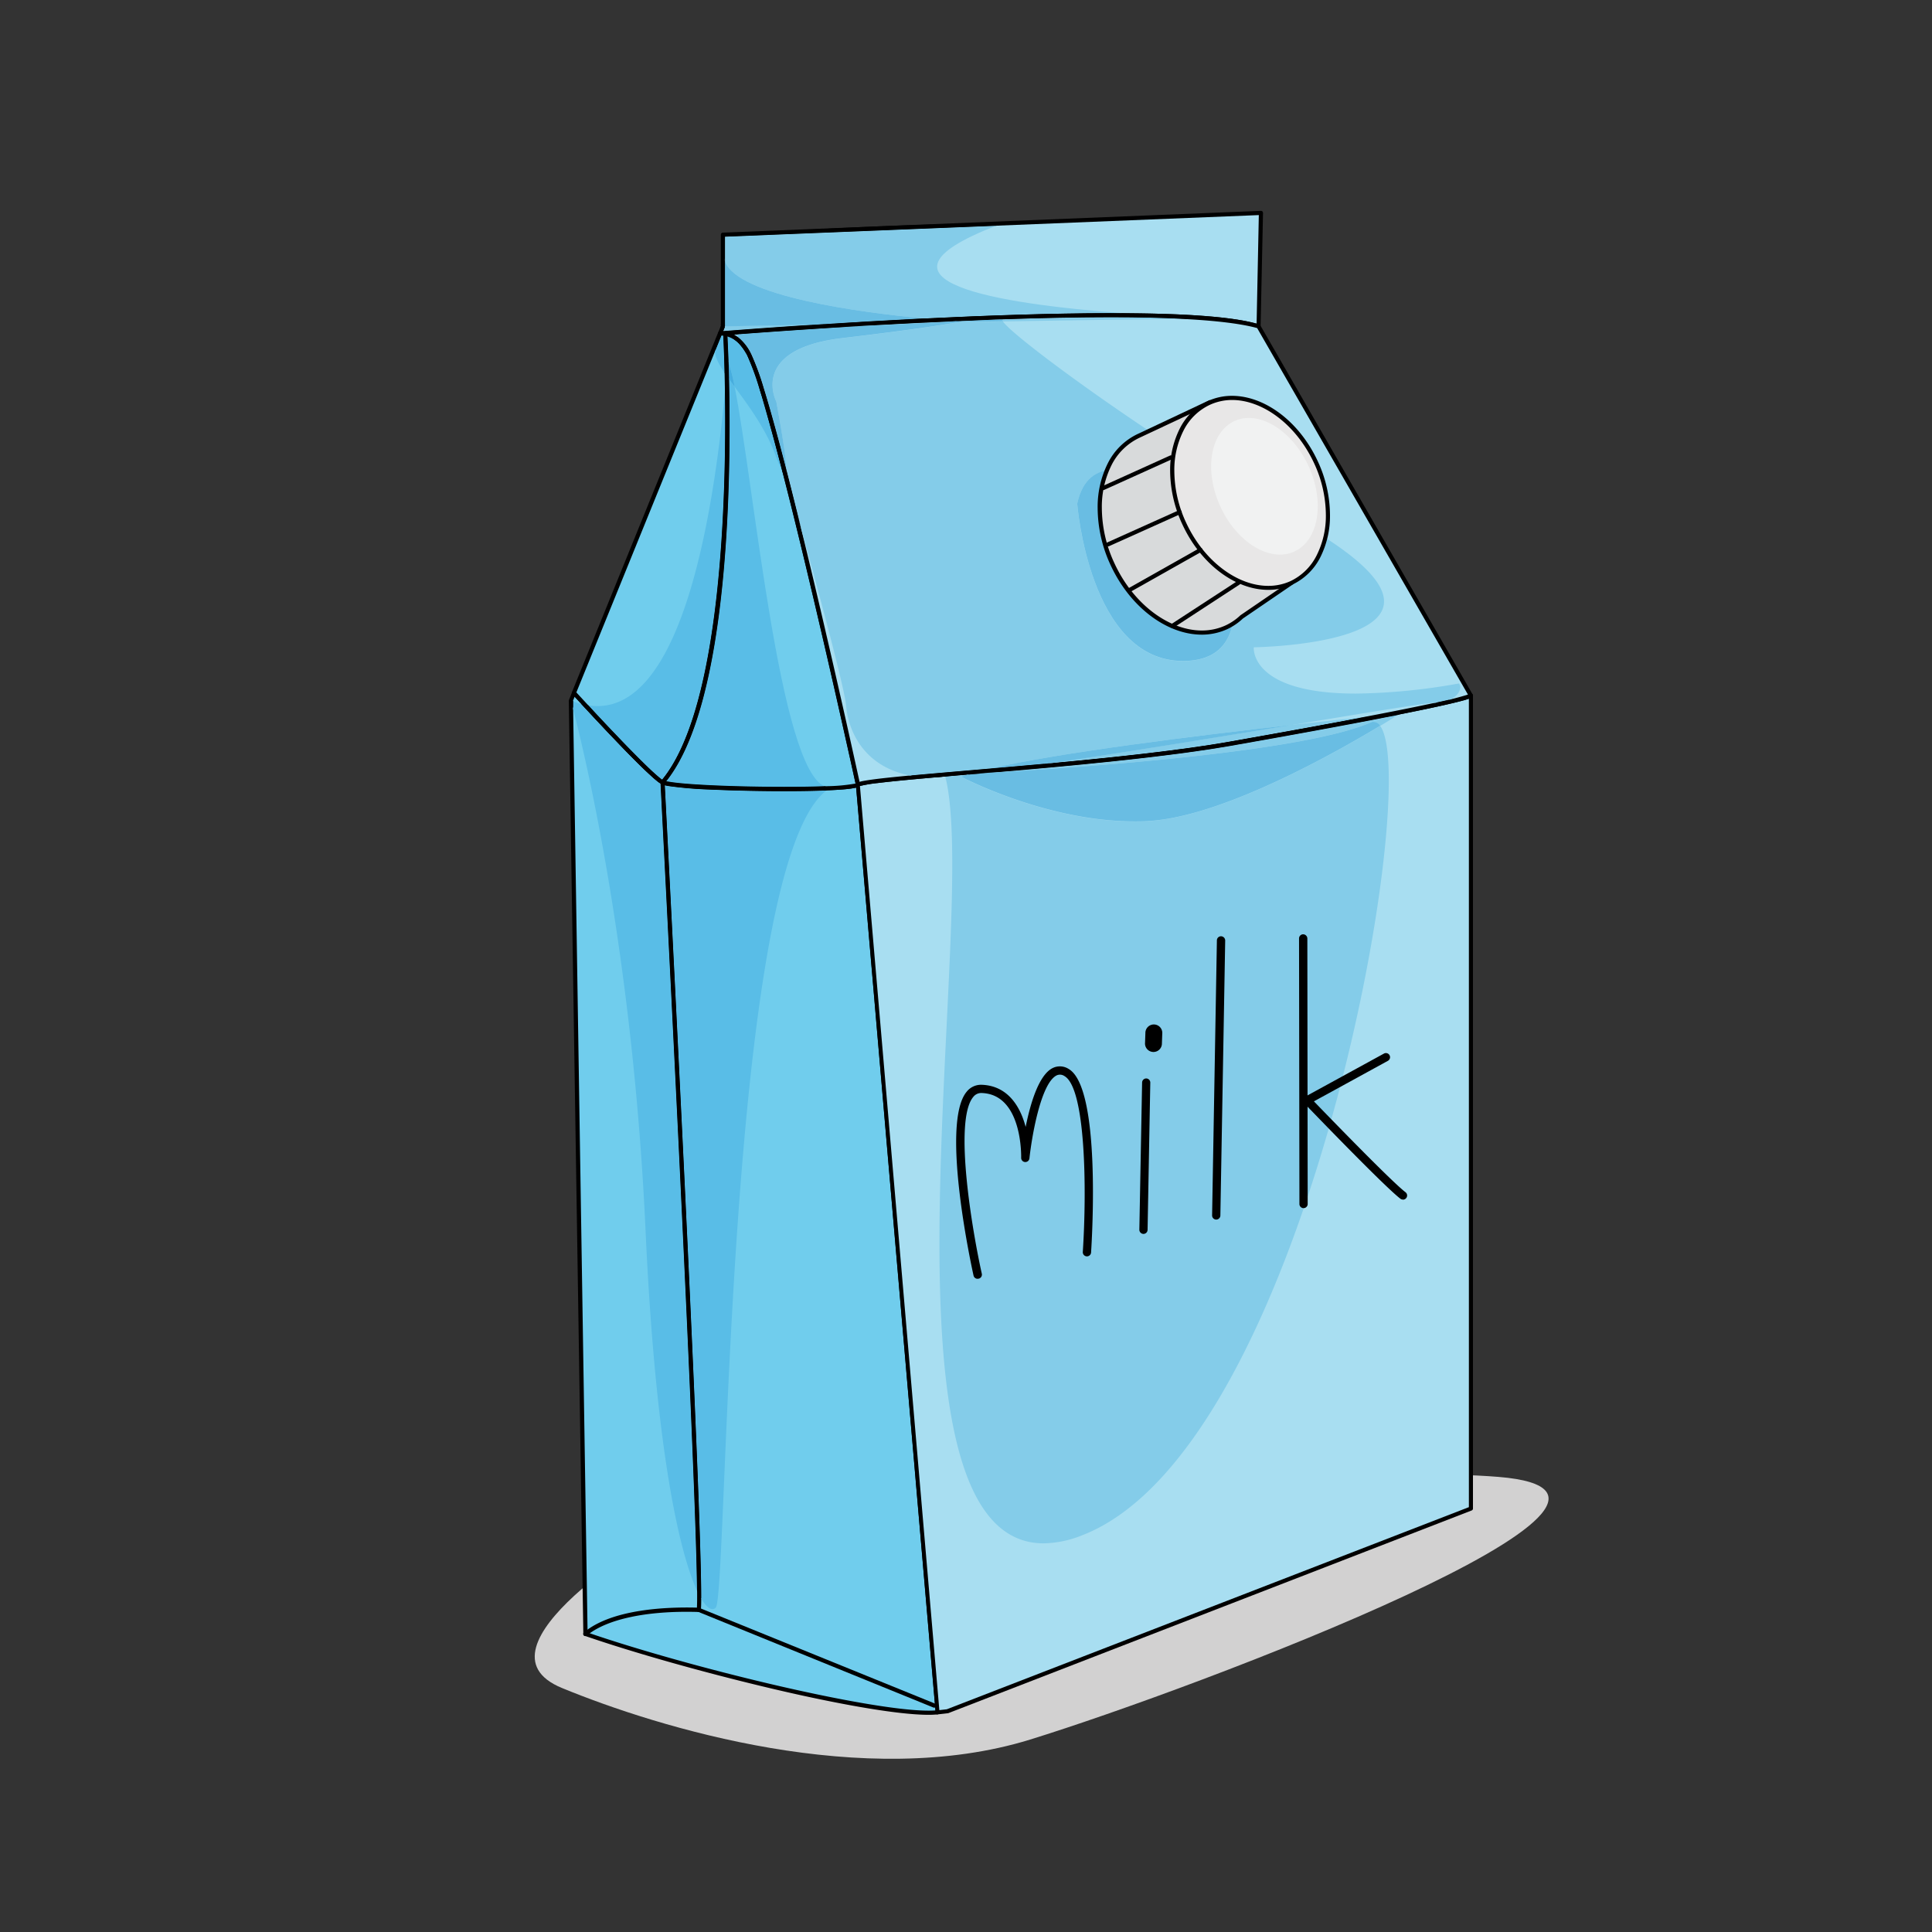 <svg id="Layer_1" data-name="Layer 1" xmlns="http://www.w3.org/2000/svg" viewBox="0 0 512 512"><rect x="0" y="0" width="512" height="512" fill="#333333" stroke="none"/><defs><style>.cls-1{fill:#d2d1d1;}.cls-2{fill:#70cded;}.cls-3{fill:#a8def1;}.cls-4{fill:#84cce9;}.cls-5{fill:#59bde7;}.cls-6{fill:#c9e9f5;}.cls-7{fill:#69bde3;}.cls-8{fill:#47adde;}.cls-9{fill:#51addb;}.cls-10{fill:#d8dadb;}.cls-11{fill:#e8e7e7;}.cls-12{fill:#f1f2f2;}</style></defs><title>Урок 3</title><path class="cls-1" d="M174.64,406.47s-51.45,30.27-25.73,40.86S229.12,474.57,273,461s180.08-65.07,124.09-69.61S174.64,406.47,174.64,406.47Z"/><path class="cls-2" d="M227.39,208c-2.56,1.92-47.95,1.28-51.79-.64-2.78-1.38-16.25-15.82-23.5-23.7l-.8,2L155.14,433c28.64,9.88,80,22.12,93.24,20.76.07-.18.11-.3.11-.3Z"/><path d="M227.39,208l-.33-.44a1.65,1.65,0,0,1-.54.19,46.4,46.4,0,0,1-7,.65c-3.3.14-7.37.21-11.7.21-6.86,0-14.35-.17-20.4-.48-3-.15-5.69-.34-7.73-.56-1-.11-1.88-.23-2.54-.35a5.34,5.34,0,0,1-1.31-.35,8.49,8.49,0,0,1-1.41-1c-2.23-1.87-6.14-5.79-10.27-10.1s-8.5-9-11.66-12.46a.55.55,0,0,0-.92.17l-.79,2-.05.21L154.59,433a.56.56,0,0,0,.37.51c13.61,4.69,32.31,9.91,49.64,14s33.26,6.93,41.43,6.93a21.85,21.85,0,0,0,2.41-.11.54.54,0,0,0,.46-.36c.06-.18.11-.31.11-.31l0-.22-21.1-245.51a.54.54,0,0,0-.32-.46.57.57,0,0,0-.55.06l.33.44-.55.05,21.1,245.52.55-.05-.52-.18-.1.29.51.19,0-.55a22.26,22.26,0,0,1-2.3.1c-7.95,0-23.9-2.86-41.18-6.9s-36-9.26-49.53-13.93l-.18.52h.55L151.85,185.7l.76-1.86-.51-.21-.4.38c3.62,3.94,8.8,9.52,13.43,14.29,2.32,2.39,4.49,4.57,6.27,6.25.89.84,1.68,1.56,2.34,2.11a8.62,8.62,0,0,0,1.61,1.16,6.39,6.39,0,0,0,1.61.45,116.08,116.08,0,0,0,12.75,1c5.6.24,12.1.37,18.12.37,5,0,9.59-.09,13.12-.28,1.77-.09,3.26-.21,4.39-.36.57-.08,1-.16,1.44-.25a2.68,2.68,0,0,0,.94-.38l-.33-.44-.55.05Z"/><path class="cls-2" d="M175.6,207.33c3.84,1.92,49.23,2.56,51.79.64,0,0-21.74-99.74-28.77-113.8-2.27-4.53-5.06-5.94-7.81-5.77L152.1,183.63C159.35,191.51,172.82,206,175.6,207.33Z"/><path d="M175.6,207.33l-.25.49a6.39,6.39,0,0,0,1.61.45,116.08,116.08,0,0,0,12.75,1c5.6.24,12.1.37,18.12.37,5,0,9.59-.09,13.12-.28,1.77-.09,3.26-.21,4.39-.36.57-.08,1-.16,1.44-.25a2.68,2.68,0,0,0,.94-.38.53.53,0,0,0,.2-.55s-5.43-24.94-11.75-51.64c-3.15-13.35-6.53-27.14-9.56-38.48-1.52-5.67-2.94-10.72-4.21-14.81a69,69,0,0,0-3.29-9,12.78,12.78,0,0,0-3.69-4.7,7,7,0,0,0-4.19-1.38h-.45a.57.57,0,0,0-.48.34l-38.71,95.24a.54.54,0,0,0,.11.58c3.62,3.94,8.8,9.52,13.43,14.29,2.32,2.39,4.49,4.57,6.27,6.25.89.84,1.68,1.56,2.34,2.11a8.62,8.62,0,0,0,1.61,1.16l.25-.49.25-.49a8.49,8.49,0,0,1-1.41-1c-2.23-1.87-6.14-5.79-10.27-10.1s-8.5-9-11.66-12.46l-.41.37.51.21,38.71-95.23-.51-.21,0,.55.39,0a6,6,0,0,1,3.55,1.18,11.56,11.56,0,0,1,3.35,4.3,67.73,67.73,0,0,1,3.22,8.85c4.42,14.22,10.8,40.44,16.07,63.09,2.64,11.33,5,21.76,6.69,29.37.85,3.8,1.54,6.89,2,9l.73,3.34.54-.12-.33-.44a1.65,1.65,0,0,1-.54.19,46.4,46.4,0,0,1-7,.65c-3.3.14-7.37.21-11.7.21-6.86,0-14.35-.17-20.4-.48-3-.15-5.69-.34-7.73-.56-1-.11-1.88-.23-2.54-.35a5.34,5.34,0,0,1-1.31-.35Z"/><path class="cls-3" d="M325.85,197.1c-32.61,5.76-95.9,9-98.46,10.87l21.1,245.52s0,.12-.11.3c1.69-.18,2.66-.3,2.66-.3l138.75-53.71V184.32C388.51,185.6,358.46,191.35,325.85,197.1Z"/><path d="M325.85,197.1l-.1-.54c-16.26,2.87-40.23,5.11-60.45,6.87-10.11.88-19.28,1.64-26.09,2.3-3.4.33-6.22.63-8.27.92-1,.14-1.86.28-2.5.41-.32.07-.58.14-.8.21a1.8,1.8,0,0,0-.58.26.58.58,0,0,0-.22.49l21.1,245.52.55-.05-.52-.18-.1.29a.53.53,0,0,0,.08.53.54.54,0,0,0,.49.2c1.69-.17,2.67-.3,2.67-.3l.13,0L390,400.29a.53.53,0,0,0,.35-.51V184.32a.54.54,0,0,0-.93-.39l.12.12-.11-.13h0l.12.12-.11-.13a3.46,3.46,0,0,1-.49.21,74.1,74.1,0,0,1-7.58,1.91c-11.34,2.5-32.84,6.51-55.59,10.52l.1.54.1.54c16.3-2.87,32-5.75,43.72-8.07,5.88-1.16,10.78-2.18,14.3-3,1.75-.41,3.17-.76,4.19-1.05.51-.16.93-.29,1.25-.41l.42-.18a1.11,1.11,0,0,0,.34-.24l-.38-.38h-.55V399.41L250.85,453l.19.52-.07-.55s-1,.12-2.64.3l0,.55.52.18c.06-.18.11-.31.11-.31l0-.22-21.1-245.51-.54,0,.33.44,0,0v0h0l0,0v0a1.81,1.81,0,0,1,.32-.12,36,36,0,0,1,4.69-.77c8.1-1,24.52-2.24,42.35-3.85s37.08-3.59,50.88-6Z"/><path class="cls-3" d="M333.52,86.49l.64-30L191.58,62.2V86.49l-.77,1.91S308.59,78.82,333.52,86.49Z"/><path d="M333.52,86.49l.55,0,.64-30.05a.62.62,0,0,0-.16-.41.56.56,0,0,0-.41-.15L191.56,61.65a.55.55,0,0,0-.53.55V86.39l-.73,1.8a.56.56,0,0,0,.07.53.54.54,0,0,0,.48.23l2.67-.21c12.08-.94,62.79-4.68,100.75-4.68,8.69,0,16.71.2,23.44.67S329.88,86,333.36,87a.55.55,0,0,0,.48-.08.54.54,0,0,0,.23-.43l-.55,0,.16-.52c-3.64-1.12-9.13-1.86-15.9-2.33S303,83,294.27,83c-43.45,0-103.5,4.88-103.5,4.88l0,.55.51.21.77-1.91,0-.21V62.72L333.6,57,333,86.48h.55l.16-.52Z"/><path class="cls-3" d="M198.62,94.17c7,14.06,28.77,113.8,28.77,113.8,2.56-1.92,65.85-5.11,98.46-10.87s62.66-11.5,63.94-12.78L333.52,86.49c-24.93-7.67-142.71,1.91-142.71,1.91C193.56,88.23,196.35,89.64,198.62,94.17Z"/><path d="M198.62,94.17l-.49.24a67.73,67.73,0,0,1,3.22,8.85c4.42,14.22,10.8,40.44,16.07,63.09,2.64,11.33,5,21.76,6.69,29.37.85,3.8,1.54,6.89,2,9l.73,3.34a.56.56,0,0,0,.35.4.57.57,0,0,0,.52-.08l0,0v0h0l0,0v0a1.81,1.81,0,0,1,.32-.12,36,36,0,0,1,4.69-.77c8.1-1,24.52-2.24,42.35-3.85s37.08-3.59,50.88-6c16.3-2.87,32-5.75,43.72-8.07,5.88-1.16,10.78-2.18,14.3-3,1.75-.41,3.17-.76,4.19-1.05.51-.16.93-.29,1.25-.41l.42-.18a1.11,1.11,0,0,0,.34-.24.54.54,0,0,0,.09-.66L334,86.22a.54.54,0,0,0-.32-.25c-3.64-1.12-9.13-1.86-15.9-2.33S303,83,294.27,83c-43.45,0-103.5,4.88-103.5,4.88a.55.55,0,0,0,.07,1.1l.39,0a6,6,0,0,1,3.55,1.18,11.56,11.56,0,0,1,3.35,4.3l.49-.24.49-.25a12.78,12.78,0,0,0-3.69-4.7,7,7,0,0,0-4.19-1.38h-.45l0,.55,0,.55,2.67-.21c12.08-.94,62.79-4.68,100.75-4.68,8.69,0,16.71.2,23.44.67S329.88,86,333.36,87l.16-.53-.47.28,56.26,97.82.48-.27-.39-.39.12.12-.11-.13h0l.12.12-.11-.13a3.46,3.46,0,0,1-.49.21,74.1,74.1,0,0,1-7.58,1.91c-11.34,2.5-32.84,6.51-55.59,10.52-16.26,2.87-40.23,5.11-60.45,6.87-10.11.88-19.28,1.64-26.09,2.3-3.4.33-6.22.63-8.27.92-1,.14-1.86.28-2.5.41-.32.07-.58.14-.8.21a1.8,1.8,0,0,0-.58.26l.33.44.53-.11s-5.43-24.94-11.75-51.64c-3.15-13.35-6.53-27.14-9.56-38.48-1.52-5.67-2.94-10.72-4.21-14.81a69,69,0,0,0-3.29-9Z"/><path d="M155.14,433.58a.55.55,0,0,1-.35-1c7.41-6.18,21.89-6.75,29.9-6.54.95-15.36-9.53-216.65-9.64-218.71a.58.58,0,0,1,.13-.38c21.35-25.12,16.55-117,16.5-117.9a.55.55,0,0,1,1.09-.06c.21,3.79,4.86,92.83-16.61,118.5C176.74,218.71,187,416,185.73,426.7a.54.54,0,0,1-.54.48h-.47c-13.36-.37-24,1.92-29.23,6.28A.58.58,0,0,1,155.14,433.58Z"/><path class="cls-4" d="M365.75,192.36c-12,7.26-41.8,24.09-61.27,25.24-1.31.08-2.61.11-3.92.11-23.5,0-45.82-11.81-45.82-11.81.52-.2,1.09-.4,1.72-.61l-5.95.52C259.79,242.08,228.59,409,276.56,409a28.52,28.52,0,0,0,10.29-2.16C346.31,383.76,377,207.57,365.75,192.36Z"/><path d="M257,205.12c-2.42.27-4.61.49-6.52.66v0l5.95-.52Z"/><path class="cls-5" d="M176.19,208.11c.8,15.31,9.77,188.46,9.65,215.5,1.15,2,2.17,2.83,3,2.83a1.11,1.11,0,0,0,.87-.45c3.14-3.77,2.57-196.15,29.31-216.5-3.21.13-7.07.19-11.15.19-5.93,0-12.34-.13-17.89-.36h-.23l-1.83-.09a98.64,98.64,0,0,1-10.92-.95C176.67,208.22,176.42,208.16,176.19,208.11Z"/><path d="M187.88,209.22l1.83.09h0Z"/><path class="cls-5" d="M193.19,100.44c.6,25.42.13,85.68-16.65,106.62l.62.13c.66.12,1.53.24,2.54.35,2,.22,4.7.41,7.73.56,6,.31,13.54.48,20.4.48,3.92,0,7.62-.05,10.74-.17-12.06-4.87-18.68-79.9-23.89-105.93Z"/><path d="M176.54,207.06l-.38.46c0,.16,0,.35,0,.59.23,0,.48.11.77.16a98.64,98.64,0,0,0,10.92.95l1.83.09h.23c5.55.23,12,.36,17.89.36,4.08,0,7.94-.06,11.15-.19a9.88,9.88,0,0,1,1.37-.88,2.47,2.47,0,0,1-.54,0,3.16,3.16,0,0,1-1.24-.25c-3.12.12-6.82.17-10.74.17-6.86,0-14.35-.17-20.4-.48-3-.15-5.69-.34-7.73-.56-1-.11-1.88-.23-2.54-.35Z"/><path class="cls-5" d="M151.86,185.82l0,2c2.9,11.16,15.84,64.28,19.23,138.48,2.64,57.66,8.92,85,13.62,95.22-.3-33.25-9.24-205.45-9.67-213.81a11.75,11.75,0,0,1-1.33-1c-.66-.55-1.45-1.27-2.34-2.11-1.78-1.68-4-3.86-6.27-6.25-3.71-3.83-7.77-8.17-11.1-11.77A21.92,21.92,0,0,1,151.86,185.82Z"/><path d="M151.3,185.6s.21.74.59,2.17l0-2Z"/><path class="cls-5" d="M192.12,103.94c-3,31.41-11,83.18-33.78,83.18a14.8,14.8,0,0,1-2.45-.2c2.57,2.77,5.47,5.88,8.28,8.8,4.13,4.31,8,8.23,10.27,10.1.41.34.77.62,1,.8C191.29,187.34,192.51,131,192.12,103.94Z"/><path d="M154,186.53c3.33,3.6,7.39,7.94,11.1,11.77,2.32,2.39,4.49,4.57,6.27,6.25.89.84,1.68,1.56,2.34,2.11a11.75,11.75,0,0,0,1.33,1c0-.16,0-.26,0-.3a.58.58,0,0,1,.13-.38l.3-.36c-.27-.18-.63-.46-1-.8-2.23-1.87-6.14-5.79-10.27-10.1-2.81-2.92-5.71-6-8.28-8.8A15.8,15.8,0,0,1,154,186.53Z"/><path d="M192.52,99.5c-.12,1.43-.26,2.91-.4,4.44.39,27.07-.83,83.4-16.64,102.68l-.3.36a.58.58,0,0,0-.13.38s0,.14,0,.3c.43,8.36,9.37,180.56,9.67,213.81.38.82.75,1.53,1.1,2.14.12-27-8.85-200.19-9.65-215.5,0-.24,0-.43,0-.59l.38-.46c16.78-20.94,17.25-81.2,16.65-106.62Z"/><path class="cls-4" d="M313.53,175.2c-24.86,0-28.06-41.69-28.06-41.69,1.43-6.7,5.21-9,9.81-9,10.85,0,26.27,13,26.27,13S338.39,175.2,313.53,175.2Zm-47.76-90-11.88.19c-2.45.47-10.63,1.87-30.61,4.22-24.87,2.93-17.55,16.83-17.55,16.83.89,4.93,2.61,14.52,2.64,18,1.3,5,2.64,10.41,4,15.89,6,21.55,11.53,42.86,11.84,46.55.57,6.87,4.73,16.31,17.07,18.66,5.88-.55,13.21-1.16,21.25-1.86,18-4.19,54.4-8.7,80.07-11.58,20-3.29,35.51-5.86,37.62-5.86h.29l.85-.19c1.12-.24,2.14-.47,3.05-.69,2.43-1.21,3.09-3.34,2.2-4.23a164.36,164.36,0,0,1-27.26,2.68c-28.31,0-27.09-12.27-27.09-12.27s72.1-.93,7.91-35.49C310.78,120.22,268.85,89.81,265.77,85.17Z"/><path d="M262.51,203.67c-8,.7-15.37,1.31-21.25,1.86a30.16,30.16,0,0,0,4.67.52c1.27,0,2.8-.13,4.57-.27,0-.12-.06-.25-.1-.36s2.48-.11,6.72-.33C258.65,204.62,260.47,204.15,262.51,203.67Zm121.88-18.32c-.91.22-1.93.45-3.05.69l-.85.19A9.14,9.14,0,0,0,384.39,185.35Zm-176-60.92a2.36,2.36,0,0,1-.2,1.27c1.39,4.74,2.8,9.69,4.18,14.62C211,134.84,209.67,129.47,208.37,124.43Z"/><path d="M257.12,205.09c-4.24.22-6.72.33-6.72.33s.07.24.1.36c1.91-.17,4.1-.39,6.52-.66Z"/><path d="M247.63,452.54l-.2,0L185,427.14a.55.55,0,1,1,.42-1l62.44,25.36a.54.54,0,0,1,.3.71A.53.53,0,0,1,247.63,452.54Z"/><path d="M259,338.89a1.08,1.08,0,0,1-1-.85c-.37-1.64-8.86-40.25-1.83-48.71a4.85,4.85,0,0,1,4-1.85c6.82.24,10.18,5.62,11.64,11.17,1.23-6.14,3.45-13.73,7.13-15.59a4.3,4.3,0,0,1,4.29.24c8.49,5,6.21,44.1,5.92,48.55a1.1,1.1,0,1,1-2.19-.15c1.09-16.91.71-43.26-4.84-46.51A2.1,2.1,0,0,0,280,285c-4.23,2.14-6.62,16.6-7.19,22a1.1,1.1,0,0,1-2.19-.16c0-.16.44-16.8-10.45-17.18a2.66,2.66,0,0,0-2.26,1.06c-5.27,6.34-.14,36,2.28,46.83a1.1,1.1,0,0,1-.83,1.31Z"/><path d="M303,327a1.11,1.11,0,0,1-1.06-1.12l.73-39a1.1,1.1,0,0,1,1.12-1.08h0a1.1,1.1,0,0,1,1.05,1.12l-.72,39A1.1,1.1,0,0,1,303,327Z"/><path d="M322.28,323.2a1.1,1.1,0,0,1-1.06-1.12l1.27-72.89a1.09,1.09,0,0,1,1.12-1.07,1.13,1.13,0,0,1,1.08,1.11l-1.28,72.89a1.1,1.1,0,0,1-1.11,1.08Z"/><path d="M345.41,320.17a1.1,1.1,0,0,1-1.05-1.1l-.1-70.38a1.09,1.09,0,0,1,1.1-1.09,1.13,1.13,0,0,1,1.1,1.09l.09,70.38a1.1,1.1,0,0,1-1.09,1.1Z"/><path d="M371.73,317.89a1,1,0,0,1-.63-.23c-4.38-3.36-24.62-24.41-25.48-25.31a1.1,1.1,0,0,1,.27-1.72l20.87-11.42a1.09,1.09,0,1,1,1.05,1.92L348.2,291.87c4.22,4.37,20.52,21.2,24.23,24.05a1.1,1.1,0,0,1-.7,2Z"/><path d="M307.92,276.49a2.24,2.24,0,1,1-4.47-.15l.09-2.56a2.24,2.24,0,1,1,4.47.16Z"/><path class="cls-6" d="M234.78,59.91l-1.51.06Z"/><path class="cls-4" d="M326.06,84.44l.25,0h1.2ZM264,59.82l-71.86,2.9v6.56C195.6,78.54,228,82.8,244.8,84.39c16.27-.8,33.93-1.42,49.47-1.42h3.08C264.84,80.54,226.12,74.5,264,59.82Z"/><path d="M326.06,84.44l.25,0ZM256,59.38c-5.85,0-13.38.22-21.22.53l-1.51.06c-20.13.82-41.69,2.23-41.69,2.23V79.65c.17-3.2.25-7.12.25-12a4.62,4.62,0,0,0,.3,1.64V62.72L264,59.82l.48-.18C262.46,59.46,259.54,59.38,256,59.38Z"/><path class="cls-4" d="M263.6,84.69c-3.45.12-6.91.26-10.33.41l.88.06Zm30.67-.63c-9,0-18.82.22-28.62.55-.11.08-.07.27.12.56,18.15-.29,36-.55,48.55-.65C308.35,84.2,301.54,84.06,294.27,84.06Z"/><path d="M294.27,83c-15.54,0-33.2.62-49.47,1.42,3.81.37,6.8.59,8.47.71,3.42-.15,6.88-.29,10.33-.41l2.15-.11-.1,0c9.8-.33,19.58-.55,28.62-.55,7.27,0,14.08.14,20.05.46,3.85,0,7.22,0,10,0h2l-.25,0c-6.25-.18-17.09-.59-28.71-1.46Z"/><path class="cls-4" d="M327.51,84.49l4.09.09C330.88,84.53,329.49,84.5,327.51,84.49Z"/><path class="cls-7" d="M265.65,84.61l-2,.08-9.45.47.59,0s-.25.06-.85.17l11.88-.19C265.58,84.88,265.54,84.69,265.65,84.61Z"/><path d="M265.75,84.58l-2.15.11,2-.08Z"/><path class="cls-6" d="M191,86.11c0,.14,0,.28-.05.42l.05-.14Z"/><path class="cls-5" d="M192.78,89.14c0,.73.16,3.16.28,6.85a51.72,51.72,0,0,1,1.62,6.49c3.65,5,8.36,11.26,11,18.56a33.47,33.47,0,0,0,1.63,3.88c-1.91-7.37-3.72-14-5.32-19.39-1.49-4.64-2.8-8.42-3.8-10.89a2.4,2.4,0,0,1-.11-.23l-.07-.13,0-.06h0A13.5,13.5,0,0,0,195.78,91l0,0h0a9.08,9.08,0,0,0-1-.84A6.14,6.14,0,0,0,192.78,89.14Zm-1.55-.21h0L189.53,93c-.15,1.43.87,3.37,2.49,5.76-.14-5.89-.34-9.5-.34-9.68V89Z"/><path d="M198.06,94.28l.07.13a2.4,2.4,0,0,0,.11.23,2.4,2.4,0,0,1-.11-.23h0Zm0-.06ZM195.75,91l0,0Zm-3-1.81h0a6.14,6.14,0,0,1,2,1,9.08,9.08,0,0,1,1,.84,9.08,9.08,0,0,0-1-.84A6.14,6.14,0,0,0,192.78,89.14Zm-2.2-.24a31.3,31.3,0,0,1-.94,3.61,2,2,0,0,0-.11.49l1.65-4.07-.34,0h0A.59.59,0,0,1,190.58,88.9Z"/><path class="cls-4" d="M216.3,86c-12.68.23-21.89.41-24.17.46h0l0,.21-.44,1.08C194.46,87.56,203.71,86.84,216.3,86Z"/><path d="M191.58,79.65c-.13,2.56-.31,4.67-.55,6.46v.28l-.05.14c-.07.46-.13.9-.21,1.32l.88-.07.44-1.08,0-.21h-.55Z"/><path class="cls-4" d="M195.83,88.56l-1.31.1a7.07,7.07,0,0,1,.9.56h0A1.21,1.21,0,0,1,195.83,88.56Zm52-3.09-3.81.06c-5.19.26-10.23.54-15,.81C235.25,86.07,241.91,85.75,247.82,85.47Z"/><path d="M202,105.53c1.6,5.34,3.41,12,5.32,19.39.31.57.54.83.7.83l.11,0C206,118.22,203.87,111.23,202,105.53Zm-3.9-11.13h0a2.4,2.4,0,0,0,.11.23ZM244,85.53,216.3,86c-12.59.81-21.84,1.53-24.65,1.75l-.88.07c-.06.36-.12.71-.19,1.05a.59.59,0,0,0,.23,0h0l.34,0h0l.45,0a.54.54,0,0,1,.51-.44h.06a.54.54,0,0,1,.52.52v.12a6.14,6.14,0,0,1,2,1,9.08,9.08,0,0,1,1,.84h0l0,0A13.5,13.5,0,0,1,198,94.22h0l0,.06.07.13h0a10.82,10.82,0,0,0-1.44-2.79c-1-1-1.39-1.77-1.27-2.38h0a7.07,7.07,0,0,0-.9-.56l1.31-.1c1.28-1.17,5.42-1.43,11.1-1.43,3.3,0,12.18-.34,22.07-.79C233.78,86.07,238.82,85.79,244,85.53Z"/><path d="M192.25,88.5h-.06a.54.54,0,0,0-.51.44v.13c0,.18.2,3.79.34,9.68l.5.74c.13-1.41.24-2.77.34-4.06.07.18.13.36.2.55-.12-3.69-.24-6.12-.28-6.85V89A.54.54,0,0,0,192.25,88.5Z"/><path class="cls-8" d="M193.06,96c.05,1.32.09,2.81.13,4.45l1.49,2A51.72,51.72,0,0,0,193.06,96Z"/><path d="M192.86,95.44c-.1,1.29-.21,2.65-.34,4.06l.67.94c0-1.64-.08-3.13-.13-4.45C193,95.8,192.93,95.62,192.86,95.44Z"/><path class="cls-8" d="M198.24,94.64c1,2.47,2.31,6.25,3.8,10.89-.23-.78-.46-1.54-.69-2.27A73.64,73.64,0,0,0,198.24,94.64Z"/><path class="cls-7" d="M253.89,85.36l-6.07.11c-5.91.28-12.57.6-18.82.87-14.59.86-26.73,1.73-33.17,2.22a1.21,1.21,0,0,0-.4.67,12.54,12.54,0,0,1,3.68,4.69,69,69,0,0,1,3.29,9c1.27,4.09,2.69,9.14,4.21,14.81.57,2.15,1.16,4.39,1.76,6.69,0-3.5-1.75-13.09-2.64-18,0,0-7.32-13.9,17.55-16.83C243.26,87.23,251.44,85.83,253.89,85.36Z"/><path d="M195.43,89.23c-.12.61.27,1.39,1.27,2.38a10.82,10.82,0,0,1,1.44,2.79l.48-.23.49-.25-.49.25-.48.23.1.24a73.64,73.64,0,0,1,3.11,8.62c.23.73.46,1.49.69,2.27,1.83,5.7,4,12.69,6.13,20.17a2.36,2.36,0,0,0,.2-1.27c-.6-2.3-1.19-4.54-1.76-6.69-1.52-5.67-2.94-10.72-4.21-14.81a69,69,0,0,0-3.29-9A12.54,12.54,0,0,0,195.43,89.23ZM229,86.34c-9.89.45-18.77.79-22.07.79-5.68,0-9.82.26-11.1,1.43C202.27,88.07,214.41,87.2,229,86.34Z"/><path class="cls-7" d="M192.13,69.28V86.49c2.28,0,11.49-.23,24.17-.46,8.34-.54,18.14-1.12,28.5-1.64C228,82.8,195.6,78.54,192.13,69.28Z"/><path d="M191.83,67.64c0,4.89-.08,8.81-.25,12v6.84h.55V69.28A4.62,4.62,0,0,1,191.83,67.64Z"/><path class="cls-7" d="M253.27,85.1c-3.12.13-6.21.28-9.26.43l3.81-.06,6.33-.31Z"/><path d="M244.8,84.39c-10.36.52-20.16,1.1-28.5,1.64l27.71-.5c3.05-.15,6.14-.3,9.26-.43C251.6,85,248.61,84.76,244.8,84.39Z"/><path class="cls-9" d="M254.15,85.16l-6.33.31,6.07-.11c.6-.11.85-.17.85-.17Z"/><path class="cls-4" d="M370.54,189.4l-.87.17c-11.75,2.32-27.42,5.2-43.72,8.07-13.8,2.44-33.05,4.41-50.88,6l-13.18,1.16c25.05-1.42,83.75-5.51,101.68-13.48a1.87,1.87,0,0,1,.4,0,2.2,2.2,0,0,1,1.78,1.05C368.09,191,369.75,189.9,370.54,189.4Z"/><path class="cls-4" d="M361.42,190.05c-4.92.51-11.44,1.21-18.84,2-19.89,3.28-44.17,7.27-63.91,10.15,16.75-1.55,34.3-3.42,47.08-5.68S351,192,361.42,190.05Z"/><path d="M371.05,189.07l-9.63,1c-10.43,2-22.85,4.25-35.67,6.51s-30.33,4.13-47.08,5.68c-8,1.16-15.29,2.15-21.22,2.83l4.44-.24,13.18-1.16c17.83-1.62,37.08-3.59,50.88-6,16.3-2.87,32-5.75,43.72-8.07l.87-.17Z"/><path class="cls-7" d="M364,191.31a1.87,1.87,0,0,0-.4,0c-17.93,8-76.63,12.06-101.68,13.48l-5.43.46c-.63.21-1.2.41-1.72.61,0,0,22.32,11.81,45.82,11.81,1.31,0,2.61,0,3.92-.11,19.47-1.15,49.26-18,61.27-25.24A2.2,2.2,0,0,0,364,191.31Z"/><path d="M261.89,204.83l-4.44.24-.43.05-.56.17Z"/><path class="cls-7" d="M342.58,192.09c-25.67,2.88-62.06,7.39-80.07,11.58l2.79-.24c4.32-.38,8.82-.77,13.37-1.19C298.41,199.36,322.69,195.37,342.58,192.09Z"/><path d="M278.67,202.24c-4.55.42-9.05.81-13.37,1.19l-2.79.24c-2,.48-3.86,1-5.39,1.42l.33,0C263.38,204.39,270.65,203.4,278.67,202.24Z"/><path d="M257.45,205.07l-.33,0-.1,0Z"/><path class="cls-7" d="M295.28,124.47c-4.6,0-8.38,2.34-9.81,9,0,0,3.2,41.69,28.06,41.69s8-37.69,8-37.69S306.13,124.47,295.28,124.47Z"/><path class="cls-10" d="M342.21,154.46l-1.66-5.7-20.2-42-18.59,8.73c-10.27,4.71-13.4,19.88-7,33.88s20,21.53,30.22,16.82a15.56,15.56,0,0,0,4.09-2.78Z"/><path d="M342.21,154.46l.53-.16-1.67-5.74L320.61,106,301.52,115h0a17,17,0,0,0-7.91,7.72,25.83,25.83,0,0,0-2.72,12,36.08,36.08,0,0,0,3.38,14.93c5.2,11.32,15,18.53,24.19,18.54a16.22,16.22,0,0,0,6.76-1.45,15.71,15.71,0,0,0,4.23-2.89l-.37-.39.31.45,13.45-9.18-.11-.38-.53.16-.3-.46-13.17,9,0,0a14.57,14.57,0,0,1-3.94,2.69,14.94,14.94,0,0,1-6.3,1.35c-8.62,0-18.14-6.88-23.19-17.9A34.94,34.94,0,0,1,292,134.67a24.71,24.71,0,0,1,2.59-11.45A15.85,15.85,0,0,1,302,116h0l18.1-8.5L340,149l1.65,5.65.52-.15-.3-.46Z"/><path class="cls-11" d="M348.78,122.59c6,13.17,3.09,27.44-6.57,31.87s-22.39-2.66-28.42-15.83-3.1-27.43,6.56-31.87S342.74,109.42,348.78,122.59Z"/><path d="M348.78,122.59l-.5.23a32.92,32.92,0,0,1,3.09,13.6,23.27,23.27,0,0,1-2.44,10.75A14.92,14.92,0,0,1,342,154a14.13,14.13,0,0,1-5.92,1.26c-8.09,0-17-6.46-21.78-16.82a32.73,32.73,0,0,1-3.09-13.6,23.07,23.07,0,0,1,2.44-10.74,14.84,14.84,0,0,1,6.94-6.8A14.1,14.1,0,0,1,326.5,106c8.09,0,17,6.46,21.78,16.82l.5-.23.5-.23c-4.89-10.65-14.1-17.45-22.78-17.46a15.23,15.23,0,0,0-6.38,1.37,15.93,15.93,0,0,0-7.45,7.28,24.22,24.22,0,0,0-2.57,11.25,33.91,33.91,0,0,0,3.19,14.06c4.89,10.66,14.1,17.45,22.78,17.46a15,15,0,0,0,6.37-1.37,16,16,0,0,0,7.46-7.27,24.32,24.32,0,0,0,2.56-11.26,34.05,34.05,0,0,0-3.18-14.06Z"/><path class="cls-12" d="M346.78,123.51c4.38,9.55,2.7,19.69-3.76,22.65s-15.24-2.39-19.62-11.94-2.69-19.69,3.76-22.65S342.4,114,346.78,123.51Z"/><path d="M292.39,129.88a.55.55,0,0,1-.5-.32.56.56,0,0,1,.27-.73l17.9-8.1a.55.55,0,0,1,.73.28.54.54,0,0,1-.27.72l-17.91,8.1Z"/><path d="M293.67,144.8a.55.55,0,0,1-.23-1.05l18.95-8.52a.53.53,0,0,1,.72.27.55.55,0,0,1-.27.73l-18.95,8.52Z"/><path d="M299.64,156.73a.55.55,0,0,1-.48-.28.53.53,0,0,1,.21-.74l18.5-10.44a.55.55,0,0,1,.75.21.55.55,0,0,1-.21.74l-18.5,10.44Z"/><path d="M310.65,166.43a.55.55,0,0,1-.3-1L327.89,154a.56.56,0,0,1,.76.16.54.54,0,0,1-.16.76L311,166.34A.55.55,0,0,1,310.65,166.43Z"/></svg>